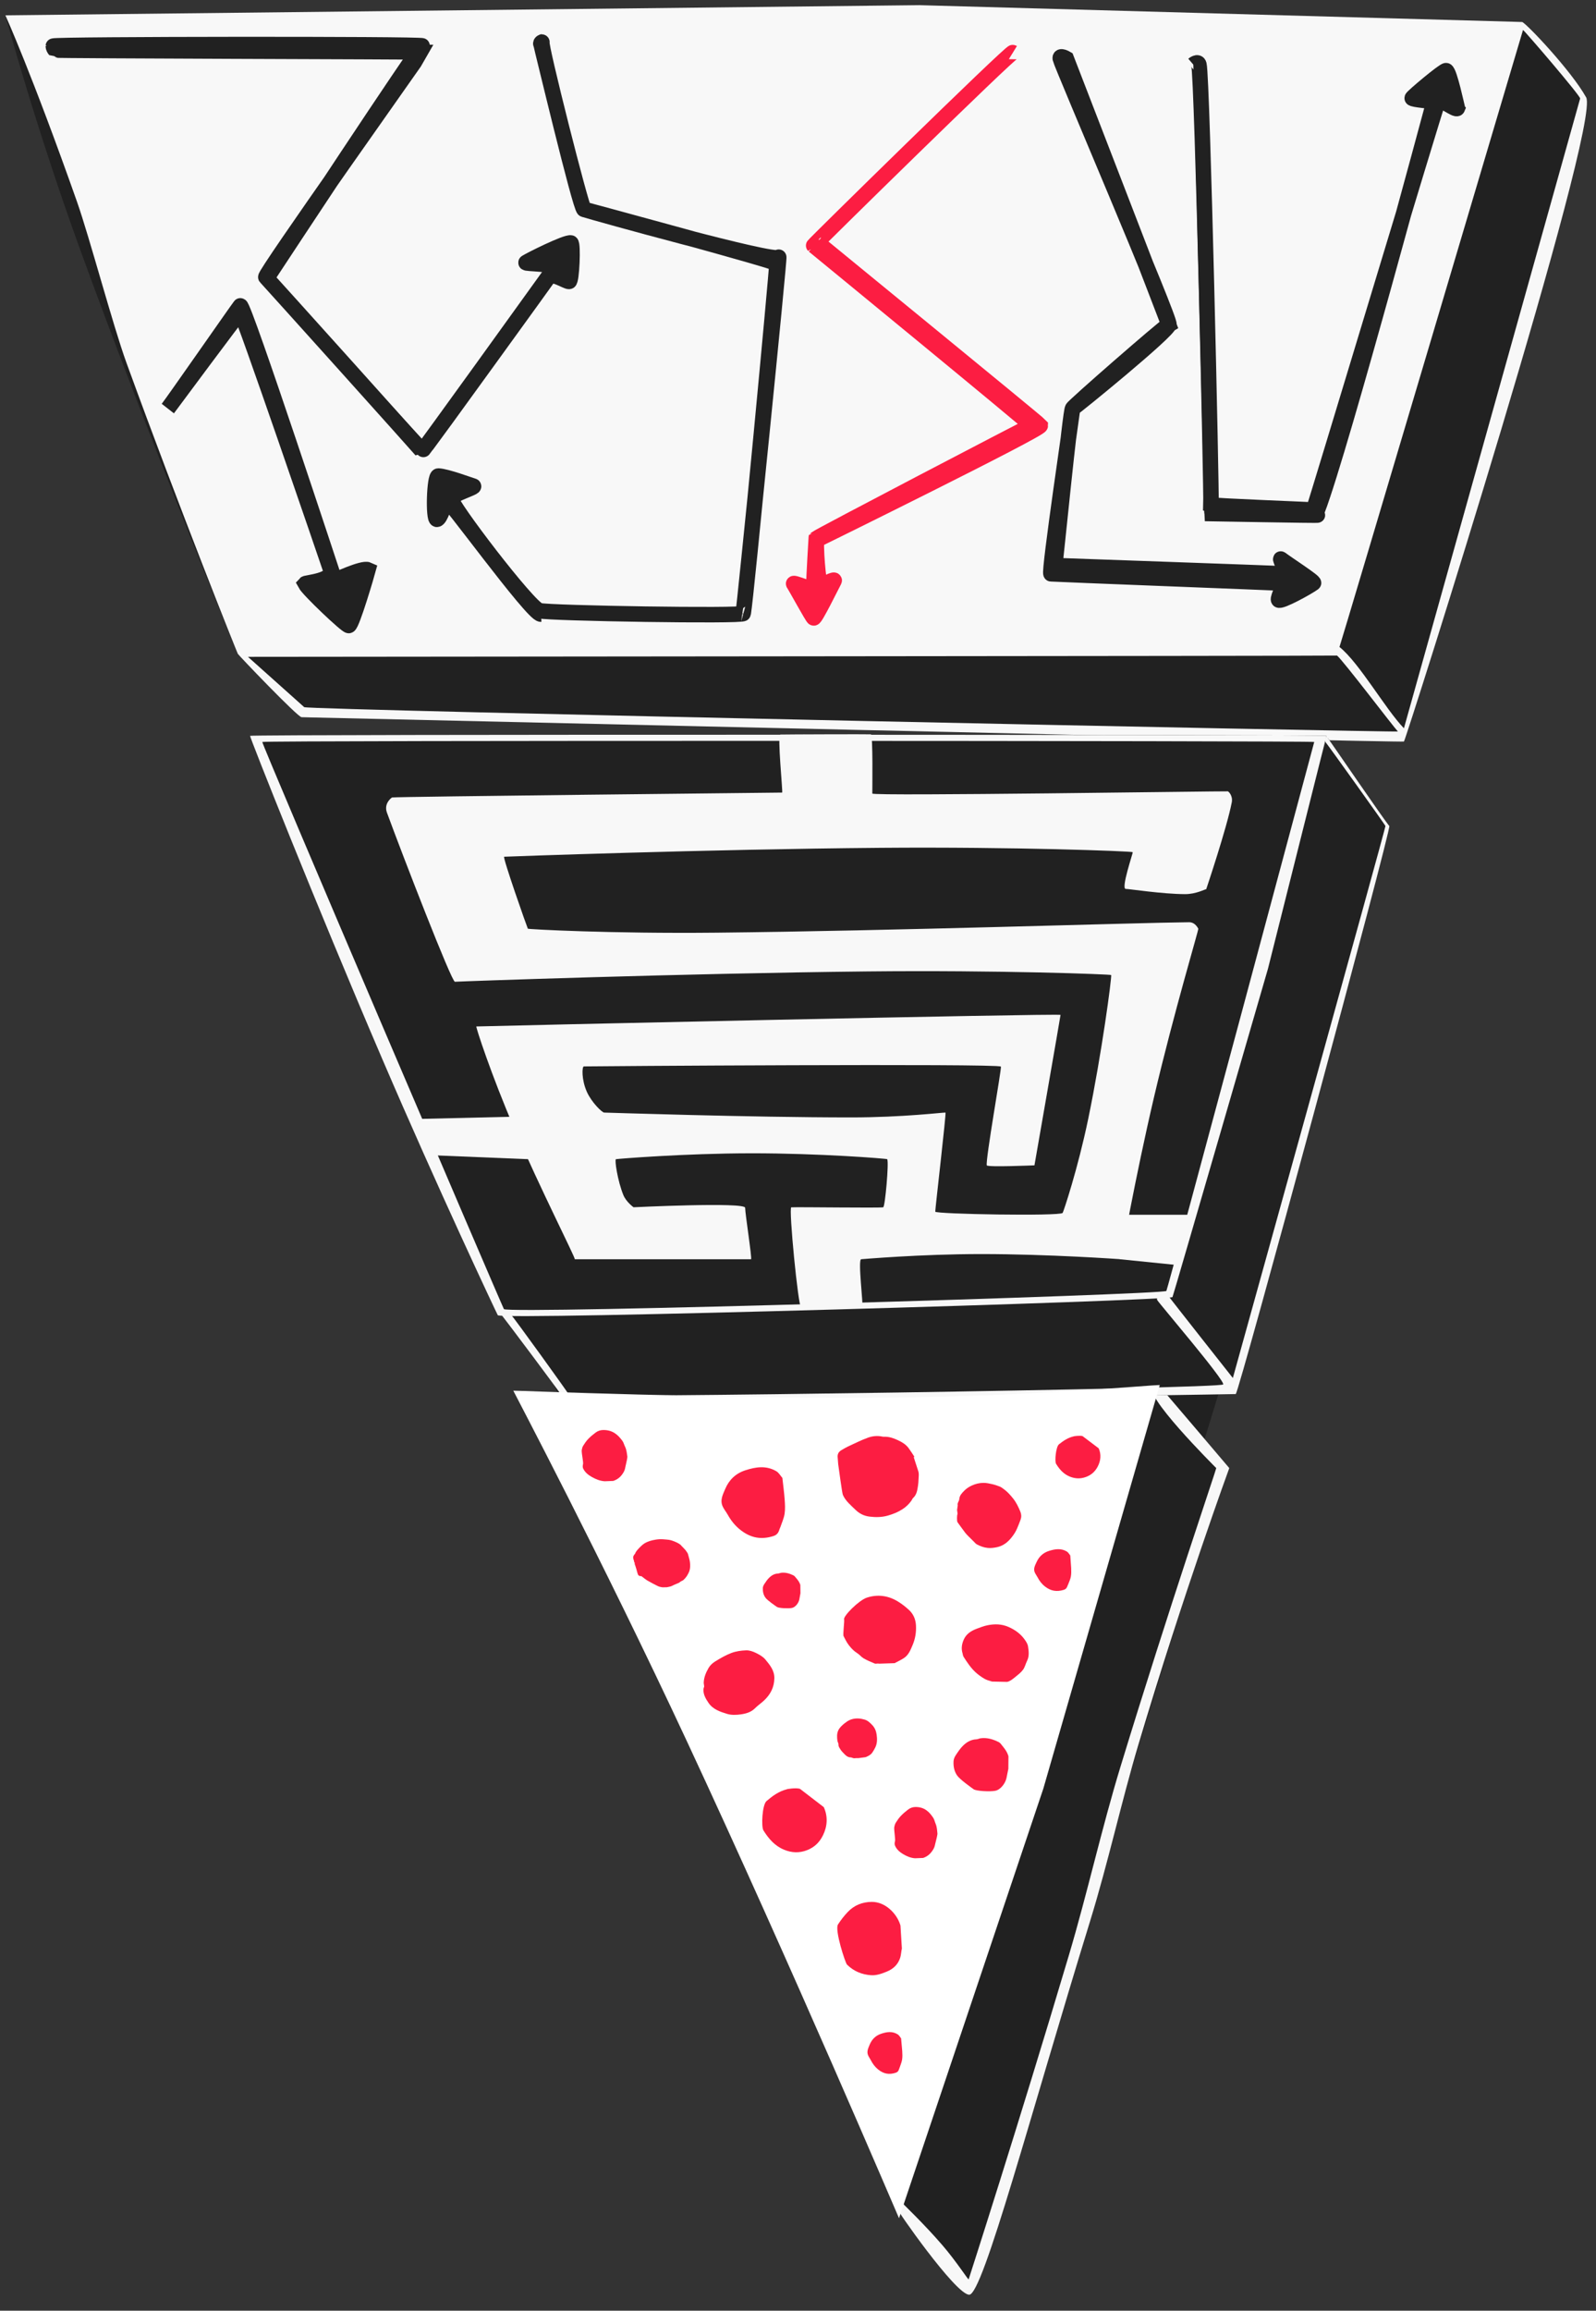 <?xml version="1.0" encoding="UTF-8"?>
<svg width="309px" height="447px" viewBox="0 0 309 447" version="1.1" xmlns="http://www.w3.org/2000/svg" xmlns:xlink="http://www.w3.org/1999/xlink">
    <rect x="0" y="0" width="309" height="447" fill="#333333" stroke="none"/>
    <!-- Generator: Sketch 40.1 (33804) - http://www.bohemiancoding.com/sketch -->
    <title>full triangle</title>
    <desc>Created with Sketch.</desc>
    <defs></defs>
    <g id="Cheese-&amp;-Lean" stroke="none" stroke-width="1" fill="none" fill-rule="evenodd">
        <g id="full-triangle">
            <g id="Page-1" transform="translate(1, 1)">
                <g id="Group-2">
                    <g id="Group-4">
                        <path d="M293.705,3.255 C294.55,3.555 306.271,17.06 306.088,17.819 C305.613,19.785 271.199,137.468 270.814,137.744 C270.495,137.971 58.361,137.753 57.388,137.744 C56.639,137.736 45.189,125.761 45.045,125.485 C44.801,125.02 27.371,82.631 14.648,47.643 C5.673,22.962 0.045,1.964 0.045,1.964 L293.705,3.255 Z" id="Combined-Shape" fill="#212121"></path>
                        <path d="M293.705,3.255 C294.55,3.555 303.176,12.639 306.088,17.819 C309,23 271.199,142.174 270.814,142.45 C270.495,142.678 58.361,137.753 57.388,137.744 C56.639,137.736 45.189,125.761 45.045,125.485 C44.85,125.113 33.934,97.905 23.461,69.121 C20.89,62.056 16.332,44.895 13.904,38.013 C5.136,13.172 0.045,1.964 0.045,1.964 L177,0" id="Path" fill="#F8F8F8"></path>
                        <g id="Group-41" transform="translate(46.692, 4.5)" fill="#212121">
                            <path d="M258.236,13.556 C258.358,13.112 247.535,0.493 247.177,0.299 C247.099,0.579 212.09,118.474 211.641,119.66 C215.483,122.711 220.552,131.709 224.122,135.383 M11.207,131.299 C11.849,131.856 223.138,136.193 222.954,136.005 C222.079,135.111 212.357,122.279 211.167,121.317 C210.217,121.403 1.606,121.542 0.318,121.566" id="Fill-39"></path>
                        </g>
                        <path d="M157.984,46.504 C158.337,46.825 199.809,80.676 200.407,81.335 C200.408,82.148 157.587,103.217 157.056,103.474 C156.939,107.021 157.688,113.141 157.941,112.66 C158.262,112.053 160.732,110.892 160.498,111.33 C159.906,112.434 156.848,118.691 156.536,118.54 C156.274,118.412 153.037,112.459 152.67,111.948 C152.359,111.515 156.531,113.276 156.536,113.009 C156.595,110.259 157.035,103.185 157.035,103.185 C157.181,102.906 197.588,81.833 198.71,81.335 C198.925,81.24 156.853,46.758 156.536,46.504 C156.443,46.428 194.691,8.911 195.107,9.167" id="Fill-50" stroke="#FC1D42" stroke-width="3" fill="#FC1D42"></path>
                        <path d="M205.445,10.334 C205.445,10.334 204.142,9.574 204.278,10.334 C204.466,11.393 225.818,61.181 225.305,61.78 C225.51,62.842 207.028,77.883 206.67,78.006 C206.246,78.152 203.332,108.028 203.198,108.399 C203.569,108.441 245.265,109.876 247.687,110.026 C248.273,110.062 246.702,106.921 246.992,107.152 C248.011,107.965 253.615,111.556 253.304,111.79 C252.301,112.545 246.863,115.557 246.545,115.048 C246.305,114.664 247.905,111.836 247.113,111.79 C245.646,111.704 203.44,110.079 202.486,110.001 C201.974,109.959 206.644,78.544 206.67,78.006 C206.686,77.665 224.201,62.39 225.305,61.78 C225.111,61.187 205.445,10.334 205.445,10.334 Z" id="Fill-54" stroke="#212121" stroke-width="3" fill="#212121"></path>
                        <path d="M230.041,11.501 C230.041,11.501 230.935,10.734 231.125,11.501 C231.785,14.147 233.57,94.172 233.46,96.674 C234.188,96.905 253.418,97.618 254.048,97.703 C258.629,85.741 276.65,18.62 276.65,18.62 C276.65,18.62 272.366,18.257 272.414,17.979 C272.462,17.694 278.572,12.568 278.985,12.668 C279.627,12.823 281.119,19.855 281.162,19.934 C280.934,20.493 277.712,17.804 277.392,18.62 C276.751,20.258 253.957,95.975 253.304,97.703 C253.256,97.831 254.067,98.445 254.048,98.634 C254.736,98.748 232.52,98.316 232.189,98.333" id="Fill-58" stroke="#212121" stroke-width="3" fill="#212121"></path>
                        <path d="M45.525,58.171 C46.093,57.469 63.816,111.296 63.816,111.296 C63.816,111.296 69.214,108.756 70.258,109.234 C70.103,109.813 67.19,119.822 66.536,120.009 C66.126,120.127 58.75,113.143 58.098,111.922 C58.285,111.712 63.731,111.331 63.034,109.234 C62.582,107.874 45.862,58.969 45.525,59.338 C44.759,60.176 31.887,77.504 31.517,78.006 C32.346,77.003 45,58.819 45.525,58.171 Z" id="Fill-62" stroke="#212121" stroke-width="3" fill="#212121"></path>
                        <path d="M81.711,85.007 C81.913,84.803 105.044,52.865 106.224,51.171 C107.147,49.846 100.377,50.097 100.863,49.778 C101.612,49.287 108.575,45.8 109.519,46.001 C109.987,46.101 109.682,53.419 109.185,53.445 C108.607,53.476 105.836,51.555 105.053,52.65 C103.434,54.912 80.771,86.38 80.705,86.278 C80.397,85.8 51.526,53.749 50.468,52.616 C50.057,52.176 80.452,9.397 80.614,9.042 C79.59,8.988 9.775,8.808 9.661,8.677 C9.485,8.472 9.32,8.175 9.324,7.92 C9.331,7.56 80.911,7.495 80.76,7.876 C80.287,7.799 52.435,50.108 51.236,51.92" id="Fill-42" stroke="#212121" stroke-width="3" fill="#212121"></path>
                        <path d="M103.729,117.803 C102.098,117.913 85.104,94.381 85.213,95.507 C85.282,96.219 84.216,99.438 83.597,99.466 C82.844,99.501 83.088,91.051 83.868,91.089 C85.525,91.169 89.928,92.84 90.614,93.025 C91.362,93.228 86.204,94.676 86.38,95.507 C85.838,96.208 101.371,116.636 103.449,117.141 C105.527,117.645 142.784,118.244 142.889,117.676 C143.521,114.233 149.43,51.44 149.414,50.004 C149.409,49.553 112.809,39.707 112.061,39.503 C111.581,39.372 103.443,7.304 103.914,7.149 C104.32,7.015 103.566,7.157 103.729,7.531 C103.849,7.803 111.334,39.272 112.061,39.503 C113.873,40.078 149.414,50.004 149.759,48.77 C150.103,47.537 142.973,117.826 142.889,117.803" id="Fill-46" stroke="#212121" stroke-width="3" fill="#212121"></path>
                    </g>
                    <g id="Group-3" transform="translate(98.382, 247.799)">
                        <path d="M124.6,1.101 C114.905,1.152 0.527,2.109 0,2.198 C0.234,2.803 74.578,162.136 74.676,162.284 L74.968,161.352 C77.047,164.057 87.952,177.494 88.27,177.085 C88.49,176.802 137.935,16.554 137.859,16.431 C137.61,16.03 126.423,2.815 126.007,2.357 C125.262,1.536 126.407,0.45 124.6,1.101 Z" id="Combined-Shape" fill="#212121"></path>
                        <path d="M74.676,176.755 C74.84,176.924 79.813,158.929 86.543,137.079 C100.848,90.638 123.092,19.744 123.977,19.376 C126.65,18.264 125.189,19.485 126.007,20.387 C126.423,20.845 137.61,34.06 137.859,34.462 C137.885,34.503 88.308,195.066 88.27,195.115 C88.106,195.326 85.131,192.86 82.001,189.081 C78.184,184.473 74.138,178.398 74.676,178.953" id="Path" fill="#212121"></path>
                        <path d="M74.676,176.755 C75.246,177.343 79.504,181.388 83.084,185.544 C85.784,188.679 88.099,192.308 88.157,192.139 C88.213,191.975 97.668,162.676 107.564,129.441 C111.151,117.392 113.928,104.824 117.563,92.941 C127.1,61.757 136.169,35.278 136.096,35.203 C135.788,34.885 121.305,20.487 123.977,19.376 C126.65,18.264 125.189,19.485 126.007,20.387 C126.423,20.845 138.618,35.203 138.618,35.203 C138.618,35.203 129.911,58.94 121.014,88.733 C117.728,99.737 115.181,111.473 111.627,122.983 C100.148,160.166 90.921,195.115 88.27,195.115 C85.618,195.115 73.696,177.943 74.676,178.953" id="Path" fill="#F8F8F8"></path>
                    </g>
                    <g id="Group-5" transform="translate(46.413, 140.534)">
                        <path d="M176.637,109.967 C176.637,109.967 209.214,0.702 209.618,1.187 C210.022,1.671 220.919,17.619 221.573,18.251 C222.031,18.694 192.399,128.114 191.838,128.146 C190.789,128.204 62.159,130.174 62.041,129.439 C61.992,129.128 50.008,113.185 49.598,112.721 C49.189,112.256 50.789,111.987 51.471,112.717 C52.154,113.447 176.637,109.967 176.637,109.967 Z" id="Path" fill="#212121"></path>
                        <path d="M1,0.813 C1.175,0.487 209.284,0.572 209.406,0.813 C209.406,0.813 179.948,108.693 179.592,109.386 C179.235,110.079 49.515,113.918 48.961,112.893 C48.408,111.868 0.824,1.14 1,0.813 Z" id="Fill-1" fill="#212121"></path>
                        <path d="M1,0.813 C1.175,0.487 209.284,0.572 209.406,0.813 L198.08,45.854 C198.08,45.854 179.765,109.048 179.592,109.386 C179.235,110.079 49.515,113.918 48.961,112.893 C48.706,112.42 37.463,88.65 26.509,63.123 C13.694,33.258 0.905,0.989 1,0.813 Z" id="Path" fill="#F8F8F8"></path>
                        <path d="M62.764,128.312 C63.012,128.95 189.129,127.124 189.413,126.281 C189.696,125.439 177.037,110.649 176.637,109.967 C176.236,109.285 178.244,108.362 178.799,109.161 C179.355,109.96 191.279,125.041 191.279,125.041 C191.279,125.041 220.907,18.489 220.825,18.251 C220.746,18.019 209.585,2.411 209.296,2.137 C209.007,1.863 209.214,0.702 209.618,1.187 C210.022,1.671 220.919,17.619 221.573,18.251 C222.031,18.694 192.399,128.114 191.838,128.146 C190.789,128.204 62.159,130.174 62.041,129.439 C61.992,129.128 50.008,113.185 49.598,112.721 C49.189,112.256 50.789,111.987 51.471,112.717 C52.154,113.447 62.621,127.946 62.764,128.312 Z" id="Path" fill="#F8F8F8"></path>
                        <path d="M3.371,1.999 C3.546,1.672 206.913,1.758 207.035,1.999 C207.035,1.999 178.763,107.506 178.406,108.199 C178.05,108.892 50.7,112.731 50.147,111.706 C49.593,110.681 3.195,2.326 3.371,1.999 Z" id="Path" fill="#212121"></path>
                        <path d="M190.306,11.551 C189.242,11.491 121.481,12.511 121.476,11.978 C121.469,11.179 121.622,0.57 121.198,0.526 C120.774,0.482 104.654,0.534 103.667,0.57 C103.035,0.593 104.186,11.784 104.019,11.79 C103.852,11.795 29.243,12.571 28.493,12.738 C28.449,12.747 26.834,13.852 27.501,15.668 C30.638,24.203 40.029,48.441 40.663,48.386 C41.388,48.323 84.62,46.769 120.451,46.39 C145.932,46.121 167.67,46.94 167.718,47.086 C167.86,47.515 165.903,62.264 163.268,74.951 C161.277,84.538 158.469,92.948 158.321,93.111 C157.731,93.755 133.69,93.343 133.661,92.861 C133.636,92.43 135.822,73.714 135.643,73.692 C135.26,73.644 127.459,74.629 117.342,74.63 C97.834,74.631 69.717,73.69 69.565,73.692 C69.162,73.696 67.116,71.73 66.191,69.642 C65.149,67.289 65.262,64.781 65.623,64.762 C66.272,64.729 146.062,64.166 146.372,64.799 C146.534,65.127 143.377,82.758 143.634,83.9 C143.722,84.292 152.867,83.9 152.867,83.9 C152.867,83.9 157.863,55.287 157.917,54.798 C157.954,54.47 46.5,56.954 44.811,57.035 C44.653,57.042 47.716,66.463 52.131,76.687 C57.242,88.523 63.826,101.435 63.879,102.063 C63.879,102.063 97.876,102.061 97.991,102.063 C98.238,102.068 96.854,93.262 96.854,92.111 C96.854,90.959 75.25,92.012 75.25,92.012 C75.25,92.012 73.822,90.995 73.268,89.633 C72.16,86.907 71.544,82.8 71.839,82.713 C72.077,82.643 85.062,81.583 98.06,81.57 C111.176,81.558 124.305,82.593 124.364,82.713 C124.711,83.416 123.942,91.891 123.591,92.012 C123.103,92.181 107.037,91.938 105.785,92.025 C105.246,92.063 107.137,111.435 107.692,111.414 C108.583,111.38 119.088,111.33 119.53,111.241 C119.793,111.189 118.616,102.032 119.333,102.063 C119.372,102.065 130.674,101.065 142.548,101.065 C155.715,101.064 169.587,102.063 169.587,102.063 C169.587,102.063 172.323,86.436 176.015,70.707 C179.926,54.045 184.734,38.143 184.587,38.122 C184.555,38.117 184.048,36.86 182.793,36.872 C172.629,36.965 125.439,38.541 91.306,38.891 C70.691,39.102 54.839,38.231 54.783,38.122 C54.6,37.761 49.835,24.229 50.2,24.199 C50.486,24.175 89.332,22.756 123.055,22.476 C148.891,22.261 171.72,23.128 171.898,23.317 C171.982,23.406 169.56,30.423 170.538,30.423 C171.19,30.423 177.594,31.418 181.993,31.437 C184.193,31.446 185.891,30.461 186.121,30.485 C186.121,30.485 190.114,18.636 191.068,13.685 C191.319,12.383 190.429,11.558 190.306,11.551 Z" id="Path" fill="#F8F8F8"></path>
                        <polygon id="Path-13" fill="#F8F8F8" points="183.018 93.466 159.587 93.466 169.455 102.069 180.57 103.199"></polygon>
                        <polygon id="Path-13-Copy" fill="#F8F8F8" points="53.113 74.466 33.587 74.925 36.898 81.974 58.203 82.85"></polygon>
                    </g>
                    <g id="Group-6" transform="translate(98.382, 266.829)">
                        <path d="M125.159,0.099 C123.496,0.099 100.1,2.286 73.978,2.507 C39.515,2.798 0.308,1.146 0,1.198 C0.105,1.469 17.058,33.543 33.556,68.908 C53.913,112.55 74.621,161.202 74.676,161.284 L102.618,78.171" id="Path" fill="#FFFFFF"></path>
                        <path d="M34.069,33.731 C34.211,34.234 34.25,34.74 34.232,35.25 C34.216,35.739 34.092,36.196 33.846,36.619 C33.741,36.8 33.653,36.993 33.527,37.16 C33.357,37.384 33.174,37.604 32.965,37.795 C32.83,37.917 32.638,37.984 32.472,38.075 C32.452,38.086 32.428,38.092 32.411,38.105 C32.294,38.193 32.191,38.307 32.059,38.368 C31.642,38.561 31.197,38.707 30.798,38.923 C30.484,39.094 30.14,39.135 29.801,39.21 C29.703,39.232 29.597,39.224 29.494,39.224 C29.24,39.226 28.982,39.256 28.733,39.217 C28.467,39.176 28.19,39.104 27.95,38.984 C27.278,38.651 26.613,38.302 25.965,37.926 C25.613,37.722 25.301,37.452 24.973,37.208 C24.852,37.117 24.749,36.994 24.571,37.086 C24.545,37.099 24.378,36.976 24.356,36.979 C24.115,37.02 23.935,36.08 23.839,35.758 C23.775,35.544 23.706,35.331 23.636,35.117 C23.594,34.991 23.54,34.868 23.506,34.741 C23.496,34.703 23.398,34.608 23.549,34.615 C23.548,34.595 23.556,34.563 23.546,34.557 C23.329,34.418 23.423,34.183 23.324,34.005 C23.263,33.894 23.261,33.758 23.228,33.634 C23.143,33.307 23.298,33.062 23.495,32.83 C23.513,32.809 23.546,32.795 23.554,32.771 C23.682,32.391 23.946,32.087 24.211,31.798 C24.691,31.276 25.199,30.771 25.89,30.479 C26.22,30.339 26.567,30.216 26.923,30.138 C27.37,30.039 27.83,29.957 28.291,29.934 C28.746,29.911 29.21,29.958 29.669,29.998 C29.974,30.024 30.286,30.059 30.578,30.146 C30.953,30.258 31.316,30.414 31.672,30.575 C31.894,30.676 32.1,30.813 32.301,30.95 C32.399,31.017 32.47,31.121 32.553,31.209 C32.82,31.489 33.105,31.757 33.35,32.053 C33.539,32.281 33.679,32.544 33.794,32.721" id="Fill-5" fill="#FC1D42"></path>
                        <path d="M86.032,23.443 C86.035,23.426 86.054,23.407 86.05,23.392 C85.906,22.928 86.32,22.588 86.346,22.165 C86.39,21.485 86.85,21.012 87.297,20.557 C87.706,20.141 88.198,19.808 88.765,19.548 C89.485,19.217 90.237,19.035 91.019,19.03 C91.589,19.026 92.169,19.155 92.731,19.282 C93.232,19.396 93.722,19.567 94.199,19.754 C94.449,19.852 94.666,20.03 94.888,20.185 C95.623,20.699 96.199,21.35 96.746,22.029 C97.378,22.813 97.791,23.691 98.165,24.595 C98.378,25.111 98.397,25.617 98.217,26.124 C98.007,26.715 97.772,27.299 97.525,27.877 C97.251,28.515 96.864,29.1 96.422,29.644 C95.717,30.512 94.851,31.209 93.681,31.464 C93.088,31.593 92.487,31.677 91.851,31.616 C91.086,31.541 90.411,31.281 89.763,30.94 C89.526,30.816 89.353,30.582 89.158,30.392 C88.816,30.06 88.475,29.727 88.14,29.388 C87.921,29.165 87.693,28.946 87.507,28.701 C86.996,28.025 86.503,27.337 86.006,26.652 C85.84,26.423 85.907,25.237 85.973,25.155 C86.052,25.056 85.941,24.469 85.915,24.294" id="Fill-7" fill="#FC1D42"></path>
                        <path d="M77.768,91.653 C76.904,91.589 76.156,91.258 75.453,90.839 C74.793,90.445 74.202,89.931 73.895,89.193 C73.761,88.871 73.849,88.557 73.917,88.247 C73.959,88.052 73.788,86.665 73.765,86.335 C73.747,86.074 73.721,85.804 73.769,85.552 C73.82,85.279 73.909,84.995 74.058,84.762 C74.344,84.314 74.645,83.864 75.011,83.478 C75.444,83.023 75.933,82.61 76.436,82.225 C76.825,81.928 77.301,81.745 77.807,81.737 C78.589,81.724 79.315,81.888 79.985,82.369 C80.547,82.772 80.941,83.289 81.304,83.829 C81.524,84.156 81.589,84.576 81.751,84.944 C82.027,85.574 82.046,86.242 82.117,86.902 C82.131,87.03 81.901,88.07 81.812,88.357 C81.722,88.649 81.678,88.955 81.595,89.25 C81.543,89.435 81.475,89.62 81.383,89.788 C80.938,90.595 80.344,91.252 79.35,91.589" id="Fill-9" fill="#FC1D42"></path>
                        <path d="M17.684,18.72 C16.774,18.656 15.976,18.325 15.223,17.906 C14.514,17.512 13.875,16.999 13.526,16.26 C13.374,15.938 13.455,15.624 13.515,15.315 C13.552,15.12 13.322,13.733 13.286,13.403 C13.257,13.142 13.221,12.873 13.261,12.621 C13.306,12.347 13.389,12.064 13.537,11.831 C13.821,11.383 14.121,10.933 14.492,10.548 C14.93,10.092 15.429,9.68 15.943,9.295 C16.341,8.997 16.834,8.815 17.366,8.807 C18.187,8.794 18.955,8.958 19.676,9.438 C20.281,9.842 20.714,10.359 21.115,10.898 C21.358,11.225 21.442,11.645 21.625,12.012 C21.938,12.643 21.983,13.31 22.081,13.97 C22.1,14.098 21.897,15.138 21.814,15.424 C21.729,15.716 21.694,16.023 21.618,16.318 C21.57,16.502 21.505,16.687 21.414,16.855 C20.976,17.662 20.377,18.319 19.344,18.655" id="Fill-11" fill="#FC1D42"></path>
                        <path d="M67.077,72.244 C66.757,72.316 66.432,72.25 66.134,72.299 C65.866,72.343 65.697,72.22 65.484,72.173 C65.452,72.166 65.421,72.137 65.39,72.139 C64.718,72.163 64.321,71.721 63.918,71.302 C63.711,71.087 63.497,70.866 63.348,70.615 C63.171,70.318 62.926,70.048 62.957,69.649 C62.975,69.412 62.779,69.161 62.747,68.91 C62.66,68.225 62.622,67.528 62.923,66.896 C63.081,66.563 63.343,66.266 63.612,66.001 C63.913,65.704 64.258,65.441 64.611,65.199 C65.281,64.742 66.057,64.565 66.884,64.616 C67.265,64.639 67.652,64.719 68.02,64.827 C68.629,65.005 69.058,65.434 69.483,65.872 C70.007,66.412 70.251,67.066 70.346,67.754 C70.458,68.568 70.464,69.395 70.107,70.159 C69.934,70.53 69.723,70.888 69.489,71.226 C69.212,71.627 68.784,71.859 68.214,72.093" id="Fill-13" fill="#FC1D42"></path>
                        <path d="M92.684,57.469 C92.199,57.311 91.681,57.196 91.249,56.947 C90.644,56.598 90.061,56.187 89.549,55.723 C88.578,54.843 87.87,53.762 87.177,52.681 C87.049,52.481 87.038,52.216 86.968,51.982 C86.694,51.074 86.831,50.217 87.204,49.362 C87.689,48.253 88.635,47.655 89.748,47.237 C90.421,46.984 91.102,46.72 91.807,46.577 C93.186,46.298 94.551,46.317 95.889,46.907 C97.138,47.459 98.187,48.212 98.962,49.286 C99.271,49.714 99.577,50.158 99.658,50.689 C99.8,51.627 99.917,52.558 99.467,53.462 C99.181,54.037 99.048,54.702 98.668,55.205 C98.241,55.771 97.633,56.223 97.066,56.682 C96.602,57.057 96.122,57.436 95.598,57.532" id="Fill-15" fill="#FC1D42"></path>
                        <path d="M78.44,16.881 C78.56,17.352 78.471,17.866 78.454,18.36 C78.44,18.762 78.416,19.166 78.354,19.562 C78.22,20.427 78.118,21.306 77.395,21.967 C77.253,22.096 77.197,22.304 77.083,22.464 C76.608,23.125 76.061,23.666 75.321,24.143 C74.432,24.716 73.497,25.079 72.504,25.363 C71.36,25.69 70.18,25.707 68.967,25.558 C67.867,25.423 66.985,24.962 66.254,24.246 C65.342,23.354 64.314,22.53 63.803,21.346 C63.639,20.968 63.027,16.225 62.944,15.732 C62.854,15.207 62.866,14.67 62.801,14.141 C62.721,13.5 62.963,13.022 63.543,12.692 C63.951,12.459 64.347,12.204 64.774,12.006 C66.069,11.409 67.345,10.762 68.693,10.276 C69.557,9.966 70.528,9.871 71.493,10.089 C71.663,10.128 71.847,10.103 72.025,10.106 C72.915,10.123 73.72,10.432 74.501,10.794 C75.287,11.158 76.015,11.612 76.522,12.293 C76.929,12.841 77.283,13.422 77.66,13.988 C77.613,14.008 77.566,14.027 77.519,14.047" id="Fill-17" fill="#FC1D42"></path>
                        <path d="M95.844,74.349 C95.703,74.954 95.612,75.57 95.473,76.176 C95.244,77.168 94.344,78.395 93.304,78.597 C92.264,78.8 89.622,78.655 89.125,78.302 C88.743,78.03 86.446,76.409 85.912,75.62 C85.329,74.76 85.177,73.803 85.237,72.829 C85.262,72.431 85.459,72.012 85.688,71.671 C86.133,71.007 86.584,70.32 87.167,69.775 C87.832,69.154 88.641,68.681 89.649,68.641 C89.92,68.63 90.181,68.481 90.454,68.442 C91.72,68.261 92.884,68.632 93.985,69.183 C94.287,69.334 94.498,69.673 94.722,69.947 C95.182,70.511 95.626,71.086 95.864,71.928" id="Fill-19" fill="#FC1D42"></path>
                        <path d="M55.592,40.389 C55.505,40.794 55.452,41.207 55.366,41.612 C55.224,42.276 54.626,43.098 53.916,43.234 C53.206,43.369 51.394,43.272 51.049,43.036 C50.783,42.854 49.187,41.768 48.811,41.24 C48.4,40.664 48.283,40.023 48.311,39.371 C48.323,39.104 48.452,38.824 48.604,38.595 C48.9,38.151 49.198,37.691 49.59,37.326 C50.036,36.91 50.582,36.593 51.271,36.566 C51.456,36.559 51.632,36.459 51.818,36.433 C52.681,36.312 53.482,36.56 54.243,36.929 C54.452,37.031 54.601,37.258 54.759,37.441 C55.082,37.818 55.394,38.204 55.57,38.768" id="Fill-21" fill="#FC1D42"></path>
                        <path d="M36.864,57.734 C36.885,56.662 37.301,55.702 37.821,54.809 C38.105,54.321 38.58,53.884 39.08,53.578 C40.085,52.963 41.12,52.352 42.232,51.934 C43.112,51.603 44.117,51.463 45.083,51.427 C45.695,51.405 46.381,51.642 46.952,51.921 C47.62,52.247 48.335,52.645 48.787,53.188 C49.676,54.256 50.572,55.342 50.541,56.842 C50.506,58.565 49.799,59.937 48.581,61.095 C48.012,61.637 47.338,62.081 46.788,62.638 C46.052,63.384 45.074,63.665 44.085,63.809 C43.223,63.935 42.252,63.98 41.426,63.731 C40.067,63.321 38.647,62.855 37.786,61.582 C37.241,60.78 36.761,59.952 36.812,58.974 C36.822,58.784 36.907,58.601 36.957,58.415" id="Fill-23" fill="#FC1D42"></path>
                        <path d="M70.792,54.006 C70.544,53.919 70.203,54.073 69.964,53.977 C69.229,53.683 68.496,53.365 67.814,52.971 C67.363,52.711 67.038,52.253 66.592,51.979 C65.942,51.58 65.444,51.042 64.999,50.481 C64.568,49.937 64.264,49.3 63.945,48.685 C63.775,48.358 64.144,45.759 64.043,45.435 C63.851,44.817 66.897,41.735 68.466,41.228 C70.53,40.561 72.565,40.826 74.435,41.961 C75.21,42.432 75.938,42.999 76.597,43.608 C77.468,44.413 77.889,45.421 77.956,46.581 C78.034,47.913 77.821,49.195 77.309,50.399 C76.911,51.336 76.536,52.345 75.591,52.947 C74.963,53.349 74.271,53.664 73.813,53.909" id="Fill-25" fill="#FC1D42"></path>
                        <path d="M75.229,109.107 C75.088,109.694 75.088,110.322 74.905,110.891 C74.485,112.198 73.579,113.064 72.286,113.587 C71.312,113.981 70.324,114.347 69.263,114.275 C67.491,114.155 65.911,113.516 64.603,112.222 C64.273,111.896 62.182,105.512 62.859,104.461 C63.41,103.605 64.046,102.787 64.749,102.047 C65.979,100.755 67.553,100.101 69.406,100.09 C72.056,100.073 74.18,102.363 74.853,104.342 C74.89,104.449 74.922,104.556 74.957,104.664" id="Fill-27" fill="#FC1D42"></path>
                        <path d="M60.109,81.76 C60.914,83.518 60.832,85.394 59.977,87.161 C59.318,88.528 58.334,89.517 56.87,90.086 C55.391,90.662 53.925,90.611 52.444,90.007 C50.61,89.26 49.426,87.862 48.421,86.252 C47.98,85.548 48.176,81.315 49.023,80.588 C50.171,79.604 51.392,78.706 52.934,78.312 C52.935,78.254 54.696,77.98 55.489,78.212" id="Fill-29" fill="#FC1D42"></path>
                        <path d="M113.335,12.346 C113.852,13.516 113.749,14.765 113.111,15.941 C112.617,16.851 111.906,17.51 110.871,17.889 C109.825,18.272 108.804,18.238 107.786,17.836 C106.526,17.339 105.737,16.408 105.079,15.336 C104.791,14.868 105.039,12.05 105.648,11.566 C106.473,10.911 107.345,10.313 108.428,10.051 C108.43,10.011 109.662,9.829 110.208,9.984" id="Fill-31" fill="#FC1D42"></path>
                        <path d="M75.298,128.945 C75.329,129.497 75.356,130.061 75.272,130.6 C75.192,131.119 74.97,131.612 74.807,132.115 C74.78,132.2 74.734,132.278 74.71,132.364 C74.606,132.73 74.456,133.002 74.034,133.143 C72.779,133.559 71.689,133.372 70.621,132.5 C69.989,131.985 69.561,131.382 69.204,130.689 C69.046,130.382 68.834,130.1 68.696,129.786 C68.372,129.049 68.716,128.398 68.975,127.756 C69.39,126.731 70.101,125.978 71.176,125.612 C72.266,125.241 73.372,125.052 74.438,125.728 C74.709,125.9 74.874,126.241 75.078,126.493" id="Fill-33" fill="#FC1D42"></path>
                        <path d="M108.007,35.53 C108.028,36.082 108.042,36.646 107.94,37.185 C107.843,37.703 107.594,38.197 107.409,38.7 C107.378,38.785 107.327,38.863 107.299,38.948 C107.18,39.315 107.014,39.587 106.562,39.727 C105.216,40.144 104.062,39.957 102.947,39.085 C102.287,38.57 101.847,37.967 101.484,37.274 C101.323,36.967 101.105,36.685 100.966,36.371 C100.639,35.634 101.021,34.983 101.313,34.341 C101.779,33.315 102.553,32.563 103.705,32.197 C104.873,31.826 106.054,31.637 107.171,32.313 C107.455,32.485 107.622,32.826 107.833,33.078" id="Fill-35" fill="#FC1D42"></path>
                        <path d="M52.519,25.027 C52.384,25.906 51.989,26.741 51.704,27.594 C51.656,27.737 51.572,27.87 51.531,28.014 C51.35,28.635 51.083,29.096 50.32,29.333 C48.052,30.039 46.072,29.722 44.116,28.245 C42.959,27.373 42.169,26.352 41.505,25.178 C41.211,24.659 40.819,24.18 40.562,23.649 C39.956,22.401 40.567,21.298 41.024,20.211 C41.755,18.474 43.03,17.199 44.979,16.579 C46.954,15.95 48.962,15.631 50.914,16.775 C51.41,17.067 51.716,17.645 52.092,18.072 C52.253,19.534 52.438,20.878 52.535,22.224 C52.603,23.159 52.661,24.115 52.519,25.027 Z" id="Fill-37" fill="#FC1D42"></path>
                    </g>
                </g>
            </g>
        </g>
    </g>
</svg>